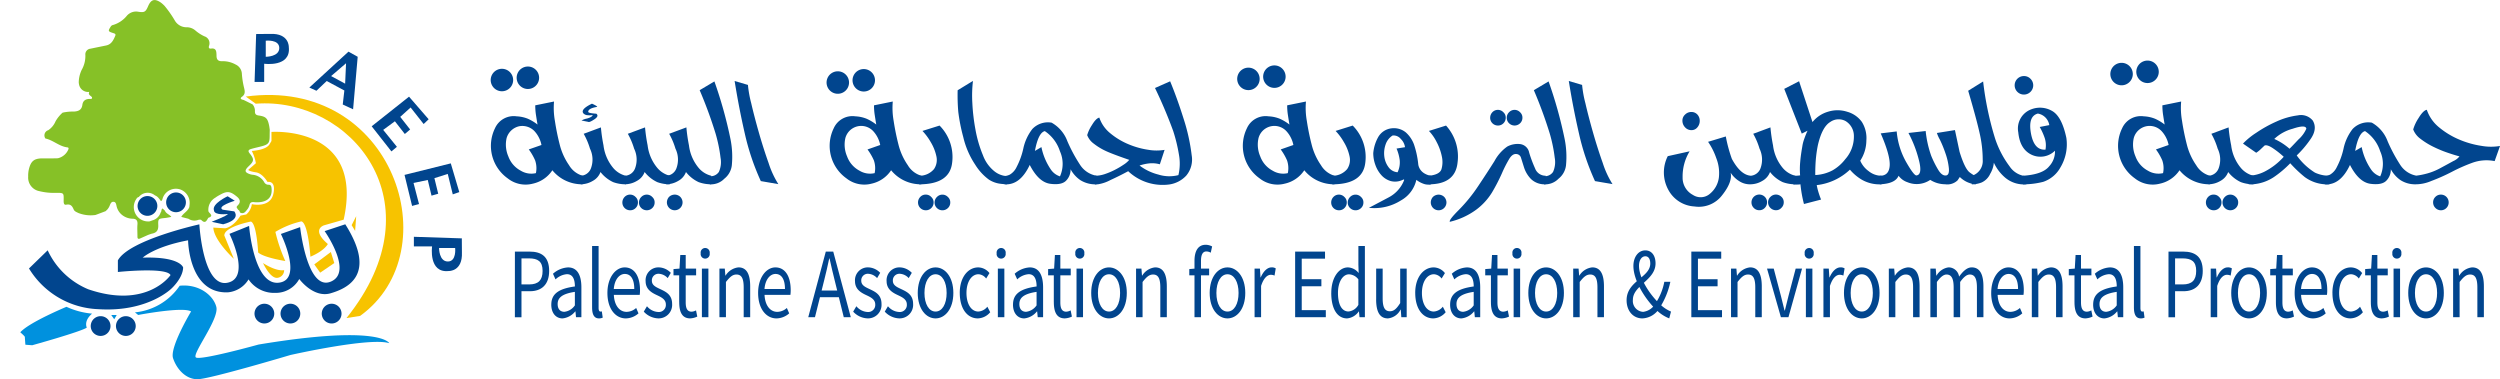 <svg xmlns="http://www.w3.org/2000/svg" xmlns:xlink="http://www.w3.org/1999/xlink" width="439.354" height="66.647" viewBox="0 0 439.354 66.647">
  <defs>
    <clipPath id="clip-path">
      <rect id="Rectangle_3336" data-name="Rectangle 3336" width="81.236" height="66.647" transform="translate(360)" fill="#37a274"/>
    </clipPath>
  </defs>
  <g id="Group_8561" data-name="Group 8561" transform="translate(-3407.205 448.646)">
    <g id="Group_8560" data-name="Group 8560" transform="translate(0 0.053)">
      <path id="Path_6618" data-name="Path 6618" d="M8.624,322.012q-.145-.869-.272-1.694a11.143,11.143,0,0,1-.127-1.694l3.3-.67a12.974,12.974,0,0,0,.154,3.406,41.625,41.625,0,0,0,.842,4.149,11,11,0,0,0,1.649,3.642A4.064,4.064,0,0,0,16.559,331v1.5a6.709,6.709,0,0,1-5.326-2.464,5.53,5.53,0,0,1-3.406,2.346,5.036,5.036,0,0,1-4.457-.933,7.013,7.013,0,0,1-2.219-8.8,3.594,3.594,0,0,1,3.8-2.092,6.019,6.019,0,0,1,1.957.417,8.116,8.116,0,0,1,1.721,1.033m.689,3.587a5.064,5.064,0,0,0-1.259-2.464,2.968,2.968,0,0,0-2.636-.833,2.972,2.972,0,0,0-2.229,2.074,5.191,5.191,0,0,0,.3,3.225,4.6,4.6,0,0,0,2.174,2.509,3.571,3.571,0,0,0,2.672.435,4.214,4.214,0,0,0-.136-2.238,9.941,9.941,0,0,0-1.114-1.929Z" transform="translate(3493.046 -748.812)" fill="#01458e"/>
      <path id="Path_6619" data-name="Path 6619" d="M217.6,335.845a1.99,1.99,0,0,0,1.757-1.241,4.4,4.4,0,0,0-.145-3.524,12.615,12.615,0,0,0-1.105-2.609l3.026-1.123a28.373,28.373,0,0,0,.453,3.152,7.592,7.592,0,0,0,1.63,3.877,4.185,4.185,0,0,0,2.283,1.467v1.5a6.228,6.228,0,0,1-2.219-.38,6.065,6.065,0,0,1-2.219-1.776,2.909,2.909,0,0,1-1.368,1.567,4.15,4.15,0,0,1-2.093.589Zm2.083-10.671a2.755,2.755,0,0,1-.815.036,1.159,1.159,0,0,1-.761-.272q-.706-.724,1.449-1.757a3.736,3.736,0,0,1,.48.227q.444.226.444.335-1.576.254-1.576.87,0,.236,1.413.326.543.417-.344,1t-1.069.435l-1.178-.236a2.938,2.938,0,0,1,.951-.344q.951-.272,1.005-.616" transform="translate(3291.677 -753.658)" fill="#01458e"/>
      <path id="Path_6620" data-name="Path 6620" d="M317.916,393.619a1.392,1.392,0,0,1,.38-.951,1.326,1.326,0,0,1,1.939-.009,1.246,1.246,0,0,1,.417.96,1.33,1.33,0,0,1-.4.978,1.309,1.309,0,0,1-.96.4,1.361,1.361,0,0,1-1.377-1.377m.453-4.692a1.99,1.99,0,0,0,1.757-1.241,4.4,4.4,0,0,0-.145-3.524,12.607,12.607,0,0,0-1.105-2.609l3.026-1.123a28.377,28.377,0,0,0,.453,3.152,7.593,7.593,0,0,0,1.63,3.877,4.187,4.187,0,0,0,2.283,1.467v1.5a6.226,6.226,0,0,1-2.219-.38,6.06,6.06,0,0,1-2.219-1.776,2.911,2.911,0,0,1-1.368,1.567,4.149,4.149,0,0,1-2.092.589Zm2.464,4.692a1.333,1.333,0,0,1,.408-.96,1.325,1.325,0,0,1,1.929,0,1.245,1.245,0,0,1,.417.96,1.315,1.315,0,0,1-.408.978,1.378,1.378,0,0,1-1.939,0,1.315,1.315,0,0,1-.408-.978" transform="translate(3198.665 -806.741)" fill="#01458e"/>
      <path id="Path_6621" data-name="Path 6621" d="M423.95,388.926a1.99,1.99,0,0,0,1.757-1.241,4.4,4.4,0,0,0-.145-3.524,12.619,12.619,0,0,0-1.105-2.609l3.026-1.123a28.342,28.342,0,0,0,.453,3.152,7.591,7.591,0,0,0,1.63,3.877,4.186,4.186,0,0,0,2.283,1.467v1.5a6.227,6.227,0,0,1-2.219-.38,6.059,6.059,0,0,1-2.219-1.775,2.911,2.911,0,0,1-1.368,1.567,4.151,4.151,0,0,1-2.092.589Zm1.486,3.315a1.419,1.419,0,0,1,.67.172,1.264,1.264,0,0,1,.516.507,1.393,1.393,0,0,1,.19.7,1.368,1.368,0,0,1-.181.67,1.369,1.369,0,0,1-2.392,0,1.364,1.364,0,0,1-.181-.67,1.447,1.447,0,0,1,.181-.7,1.2,1.2,0,0,1,.516-.507,1.472,1.472,0,0,1,.68-.172" transform="translate(3100.348 -806.74)" fill="#01458e"/>
      <path id="Path_6622" data-name="Path 6622" d="M506.372,287.5v-1.431a1.729,1.729,0,0,0,1.6-.752,4.189,4.189,0,0,0,.29-2.491,25.827,25.827,0,0,0-.879-4.267,76.417,76.417,0,0,0-2.79-7.6l2.591-1.54A75.674,75.674,0,0,1,510,279.509a15.765,15.765,0,0,1,.245,4.647,3.5,3.5,0,0,1-1.323,2.364,3.239,3.239,0,0,1-2.554.978" transform="translate(3025.572 -703.808)" fill="#01458e"/>
      <path id="Path_6623" data-name="Path 6623" d="M593.579,286.013a42.15,42.15,0,0,1-2.817-8.37q-1.042-4.547-1.784-9.221l2.337.688a19.964,19.964,0,0,0,.571,3.189q.553,2.391,1.35,5.182t1.712,5.362a16.1,16.1,0,0,0,1.712,3.7Z" transform="translate(2947.333 -702.885)" fill="#01458e"/>
      <path id="Path_6624" data-name="Path 6624" d="M826.54,322.012q-.145-.869-.272-1.694a11.13,11.13,0,0,1-.127-1.694l3.3-.67a12.975,12.975,0,0,0,.154,3.406,41.589,41.589,0,0,0,.842,4.149,11,11,0,0,0,1.649,3.642A4.065,4.065,0,0,0,834.475,331v1.5a6.709,6.709,0,0,1-5.326-2.464,5.53,5.53,0,0,1-3.406,2.346,5.036,5.036,0,0,1-4.457-.933,7.013,7.013,0,0,1-2.219-8.8,3.594,3.594,0,0,1,3.8-2.092,6.018,6.018,0,0,1,1.957.417,8.111,8.111,0,0,1,1.721,1.033m.689,3.587a5.065,5.065,0,0,0-1.259-2.464,2.884,2.884,0,0,0-4.865,1.241,5.19,5.19,0,0,0,.3,3.225,4.6,4.6,0,0,0,2.174,2.509,3.571,3.571,0,0,0,2.672.435,4.213,4.213,0,0,0-.136-2.238A9.94,9.94,0,0,0,825,326.379Z" transform="translate(2734.662 -748.812)" fill="#01458e"/>
      <path id="Path_6625" data-name="Path 6625" d="M1031.784,389.464a1.393,1.393,0,0,1,.38-.951,1.273,1.273,0,0,1,1-.426,1.26,1.26,0,0,1,.942.417,1.244,1.244,0,0,1,.417.96,1.332,1.332,0,0,1-.4.978,1.31,1.31,0,0,1-.96.4,1.362,1.362,0,0,1-1.377-1.377m.2-3.189v-1.5a3.336,3.336,0,0,0,2.609-1.177,2.856,2.856,0,0,0,.417-2.246,8.042,8.042,0,0,0-1-2.5,10.033,10.033,0,0,0-1.449-1.957l3.007-.942a7.842,7.842,0,0,1,2.21,6.54q-.435,3.787-5.8,3.786m2.717,3.189a1.334,1.334,0,0,1,.407-.96,1.326,1.326,0,0,1,1.93,0,1.245,1.245,0,0,1,.417.96,1.316,1.316,0,0,1-.408.978,1.378,1.378,0,0,1-1.939,0,1.315,1.315,0,0,1-.407-.978" transform="translate(2536.755 -802.586)" fill="#01458e"/>
      <path id="Path_6626" data-name="Path 6626" d="M1127.275,269.821l2.7-1.649a22.046,22.046,0,0,0-.109,3.913,34.7,34.7,0,0,0,.562,4.728,21.41,21.41,0,0,0,1.3,4.42,6.45,6.45,0,0,0,2.029,2.835,3.883,3.883,0,0,0,2.2.842v1.431a12.442,12.442,0,0,1-1.286-.109,4.785,4.785,0,0,1-1.9-.715,9.374,9.374,0,0,1-2.382-2.591,14.79,14.79,0,0,1-2.119-4.883,31.568,31.568,0,0,1-.879-4.457,35.164,35.164,0,0,1-.109-3.768" transform="translate(2448.221 -702.653)" fill="#01458e"/>
      <path id="Path_6627" data-name="Path 6627" d="M1257.03,379.578a4.921,4.921,0,0,1-2.881-.752,5.446,5.446,0,0,1-1.685-1.893,2.768,2.768,0,0,1-.761,1.975q-.779.852-2.817.58t-3.6-3.316q-1.7,3.606-4.421,3.406v-1.467h.163a2.648,2.648,0,0,0,.743-.227,3.045,3.045,0,0,0,1.214-1.359,12.98,12.98,0,0,0,1.177-3.261,8.428,8.428,0,0,1,1.585-3.406,3.776,3.776,0,0,1,3.379-1.114,6.193,6.193,0,0,1,2.772,3.261,27.275,27.275,0,0,0,2.2,4.1,4.3,4.3,0,0,0,2.926,1.965Zm-9.095-9.348q-1.142.272-1.739,3.479l1.141-.67a10.78,10.78,0,0,0,1.685,3.977,3.054,3.054,0,0,0,1.576,1.168,5.381,5.381,0,0,0-.009-4.42,6.732,6.732,0,0,0-2.654-3.533" transform="translate(2342.888 -795.888)" fill="#01458e"/>
      <path id="Path_6628" data-name="Path 6628" d="M1441.607,285.763a5.374,5.374,0,0,0,1.712-.281,12.878,12.878,0,0,0,1.694-.706,14.036,14.036,0,0,0,1.613-.942,4.369,4.369,0,0,0,1.014-.861q-3.189-1.1-4.284-1.639a10.684,10.684,0,0,1-1.966-1.223,3.3,3.3,0,0,1-1.141-1.486,6.473,6.473,0,0,1,.833-1.766q.725-1.2,1.3-1.313a6,6,0,0,0,1.947,2.772,12.436,12.436,0,0,0,3.152,1.9,14.3,14.3,0,0,0,3.469.979,8.619,8.619,0,0,0,2.9.018l-.833,2.536a5.076,5.076,0,0,0-1.83-.163,8.188,8.188,0,0,0-1.74.38,9.212,9.212,0,0,0,3.3,1.585,6.388,6.388,0,0,0,3.533.1,8.694,8.694,0,0,0,.091-3.605,28.067,28.067,0,0,0-1.006-4.14,81.5,81.5,0,0,0-3.2-7.564l2.663-1.177q1.25,3.026,2.364,6.576a33.754,33.754,0,0,1,1.422,6.431,4.394,4.394,0,0,1-.951,3.56,5.042,5.042,0,0,1-2.953,1.558,8.806,8.806,0,0,1-7.256-2.328q-1.5.815-3.125,1.558a6.867,6.867,0,0,1-2.183.743l-.543.018Z" transform="translate(2158.021 -703.577)" fill="#01458e"/>
      <path id="Path_6629" data-name="Path 6629" d="M1824.165,322.012q-.145-.869-.272-1.694a11.138,11.138,0,0,1-.127-1.694l3.3-.67a12.968,12.968,0,0,0,.154,3.406,41.641,41.641,0,0,0,.843,4.149,11.013,11.013,0,0,0,1.648,3.642A4.066,4.066,0,0,0,1832.1,331v1.5a6.71,6.71,0,0,1-5.326-2.464,5.53,5.53,0,0,1-3.406,2.346,5.036,5.036,0,0,1-4.457-.933,7.013,7.013,0,0,1-2.219-8.8,3.594,3.594,0,0,1,3.8-2.092,6.014,6.014,0,0,1,1.956.417,8.11,8.11,0,0,1,1.721,1.033m.688,3.587a5.063,5.063,0,0,0-1.259-2.464,2.884,2.884,0,0,0-4.865,1.241,5.193,5.193,0,0,0,.3,3.225,4.6,4.6,0,0,0,2.174,2.509,3.57,3.57,0,0,0,2.672.435,4.213,4.213,0,0,0-.136-2.238,9.951,9.951,0,0,0-1.114-1.929Z" transform="translate(1809.649 -748.812)" fill="#01458e"/>
      <path id="Path_6630" data-name="Path 6630" d="M2029.414,389.464a1.392,1.392,0,0,1,.381-.951,1.326,1.326,0,0,1,1.939-.009,1.246,1.246,0,0,1,.417.96,1.332,1.332,0,0,1-.4.978,1.31,1.31,0,0,1-.96.4,1.361,1.361,0,0,1-1.377-1.377m.2-3.189v-1.5a3.335,3.335,0,0,0,2.608-1.177,2.854,2.854,0,0,0,.417-2.246,8.047,8.047,0,0,0-1-2.5,10.053,10.053,0,0,0-1.45-1.957l3.007-.942a7.841,7.841,0,0,1,2.21,6.54q-.435,3.787-5.8,3.786m2.717,3.189a1.334,1.334,0,0,1,.407-.96,1.326,1.326,0,0,1,1.93,0,1.245,1.245,0,0,1,.416.96,1.315,1.315,0,0,1-.407.978,1.378,1.378,0,0,1-1.939,0,1.316,1.316,0,0,1-.407-.978" transform="translate(1611.737 -802.586)" fill="#01458e"/>
      <path id="Path_6631" data-name="Path 6631" d="M2131.438,392.349a2.322,2.322,0,0,1-1.278-.073,4.59,4.59,0,0,1-1.313-.707,5.5,5.5,0,0,1-2.708,3.614,8.741,8.741,0,0,1-5.625,1.3q1.793-.942,3.551-1.875a5.8,5.8,0,0,0,2.627-2.962V391.5a.091.091,0,0,0-.117.018.206.206,0,0,1-.136.054,3.042,3.042,0,0,1-2.093.208,3.528,3.528,0,0,1-1.631-1.024,5.312,5.312,0,0,1-1.059-1.784,6.061,6.061,0,0,1-.381-2.092,7.015,7.015,0,0,1,.843-2.781,3.094,3.094,0,0,1,2.364-1.585,3.3,3.3,0,0,1,2.527.725,5.293,5.293,0,0,1,1.413,2.074,15.917,15.917,0,0,1,.77,3.6,2.235,2.235,0,0,0,1.059,1.513,3.128,3.128,0,0,0,1.187.426Zm-4.584-6.522a2.443,2.443,0,0,0-.734-1.44,1.6,1.6,0,0,0-1.458-.607,3,3,0,0,0-1.232,1.621,4.652,4.652,0,0,0-.209,2.083,3.9,3.9,0,0,0,.735,1.848,2.143,2.143,0,0,0,1.594.9,4,4,0,0,0,.371-2.165,7.671,7.671,0,0,0-.553-2Z" transform="translate(1527.268 -808.659)" fill="#01458e"/>
      <path id="Path_6632" data-name="Path 6632" d="M2264.883,386.276v-1.5q1.938-.181,2.247-1.177a4.52,4.52,0,0,0,.054-2.246,9.47,9.47,0,0,0-.906-2.5,7.982,7.982,0,0,0-1.359-1.957l3.008-.942a8.1,8.1,0,0,1,2.02,6.549q-.426,3.777-5.063,3.777m1.739,1.812a1.42,1.42,0,0,1,.67.172,1.262,1.262,0,0,1,.516.507,1.4,1.4,0,0,1,.191.7,1.367,1.367,0,0,1-.181.67,1.369,1.369,0,0,1-2.391,0,1.365,1.365,0,0,1-.181-.67,1.447,1.447,0,0,1,.181-.7,1.191,1.191,0,0,1,.517-.507,1.467,1.467,0,0,1,.679-.172" transform="translate(1393.407 -802.586)" fill="#01458e"/>
      <path id="Path_6633" data-name="Path 6633" d="M2325.709,344.556a3.865,3.865,0,0,1,2.2-.435,1.861,1.861,0,0,1,1.648,1.531,22.605,22.605,0,0,0,1.025,2.736,1.956,1.956,0,0,0,1.875,1.3v1.5a3.393,3.393,0,0,1-2.591-.924,5.221,5.221,0,0,1-1.214-2.02q-.344-1.1-.534-1.7a.9.9,0,0,0-.843-.67q-.651-.063-1.213.833a21.791,21.791,0,0,0-1.314,2.582,32.819,32.819,0,0,1-1.721,3.325,10.9,10.9,0,0,1-2.772,3.034,12.807,12.807,0,0,1-4.646,2.138q-.217-.29,1.576-2.083a27.71,27.71,0,0,0,3.4-4.185q1.6-2.392,2.872-4.411a7.339,7.339,0,0,1,2.255-2.554m-3.016-5.064a1.393,1.393,0,0,1,.38-.951,1.325,1.325,0,0,1,1.938-.009,1.244,1.244,0,0,1,.416.96,1.328,1.328,0,0,1-.4.978,1.308,1.308,0,0,1-.96.4,1.361,1.361,0,0,1-1.377-1.377m2.917,0a1.333,1.333,0,0,1,.408-.96,1.325,1.325,0,0,1,1.929,0,1.245,1.245,0,0,1,.417.96,1.314,1.314,0,0,1-.408.978,1.377,1.377,0,0,1-1.938,0,1.314,1.314,0,0,1-.408-.978" transform="translate(1346.394 -767.505)" fill="#01458e"/>
      <path id="Path_6634" data-name="Path 6634" d="M2520.546,287.5v-1.431a1.73,1.73,0,0,0,1.6-.752,4.2,4.2,0,0,0,.29-2.491,25.828,25.828,0,0,0-.879-4.267,76.488,76.488,0,0,0-2.79-7.6l2.591-1.54a75.708,75.708,0,0,1,2.817,10.091,15.761,15.761,0,0,1,.245,4.647,3.506,3.506,0,0,1-1.323,2.364,3.238,3.238,0,0,1-2.554.978" transform="translate(1157.998 -703.808)" fill="#01458e"/>
      <path id="Path_6635" data-name="Path 6635" d="M2607.751,286.013a42.193,42.193,0,0,1-2.817-8.37q-1.042-4.547-1.785-9.221l2.338.688a19.924,19.924,0,0,0,.57,3.189q.553,2.391,1.35,5.182t1.712,5.362a16.1,16.1,0,0,0,1.712,3.7Z" transform="translate(1079.76 -702.885)" fill="#01458e"/>
      <path id="Path_6636" data-name="Path 6636" d="M2844.512,354.012q.344,1.613-1.485,3.931a5.131,5.131,0,0,1-4.874,1.993,5.541,5.541,0,0,1-4.575-2.89,6.35,6.35,0,0,1-.118-5.951l3.841-.851a8.483,8.483,0,0,0-1.232,4.547,3.4,3.4,0,0,0,1.811,3.116,2.477,2.477,0,0,0,3.026-.236,4.4,4.4,0,0,0,1.531-2.772,7.1,7.1,0,0,0-.462-3.479,11.64,11.64,0,0,0-1.431-2.844l3.116-.942a24.851,24.851,0,0,0,1.069,3.949q1.54,2.845,3.352,2.953a2.007,2.007,0,0,0,1.649-1.232,4.422,4.422,0,0,0-.145-3.533,12.584,12.584,0,0,0-1.106-2.609l3.026-1.123a28.451,28.451,0,0,0,.452,3.152,7.6,7.6,0,0,0,1.63,3.877,4.188,4.188,0,0,0,2.284,1.467v1.5a6.231,6.231,0,0,1-2.22-.38,6.063,6.063,0,0,1-2.219-1.776,2.938,2.938,0,0,1-1.377,1.576,4.087,4.087,0,0,1-1.9.58,3.439,3.439,0,0,1-2.183-.58,4.835,4.835,0,0,1-1.459-1.449m-5.435-9.113a1.7,1.7,0,0,1-.417,1.141,1.3,1.3,0,0,1-1.032.489,1.484,1.484,0,0,1-1.133-.5,1.686,1.686,0,0,1-.462-1.187,1.414,1.414,0,0,1,.472-1.051,1.52,1.52,0,0,1,1.086-.453,2.237,2.237,0,0,1,.272.018,1.418,1.418,0,0,1,.888.534,1.608,1.608,0,0,1,.326,1.006m9.095,14.33a1.371,1.371,0,0,1,2.328-.988,1.308,1.308,0,0,1,.408.988,1.365,1.365,0,0,1-.39.96,1.273,1.273,0,0,1-.969.417,1.313,1.313,0,0,1-.978-.408,1.338,1.338,0,0,1-.4-.969m2.917,0a1.284,1.284,0,0,1,.426-.978,1.356,1.356,0,0,1,.951-.4,1.393,1.393,0,0,1,.951.38,1.273,1.273,0,0,1,.426,1,1.32,1.32,0,0,1-.417.96,1.245,1.245,0,0,1-.96.417,1.392,1.392,0,0,1-1.377-1.377" transform="translate(866.841 -772.351)" fill="#01458e"/>
      <path id="Path_6637" data-name="Path 6637" d="M3136.723,282.886a4.414,4.414,0,0,0,1.495,1.848,3.587,3.587,0,0,0,2.255.8v1.5a6.238,6.238,0,0,1-3.487-.815,8.3,8.3,0,0,1-2.075-1.757,10.154,10.154,0,0,1-5.833,2.717,10.541,10.541,0,0,0,.29,1.2q.2.67.471,1.34l-3.007.779a22.617,22.617,0,0,1-.616-3.46,4.576,4.576,0,0,1-1.286,0v-1.5h.126a7.609,7.609,0,0,0,1.1-.072,13.768,13.768,0,0,1,.01-2.292q.1-1.223.37-2.745a6.6,6.6,0,0,1,.326-1.314q.253-.734.6-1.495l-1.015.507-3.08-7.863,2.609-1.341,2.356,7.174a5.479,5.479,0,0,1,2.744-1.821,5.565,5.565,0,0,1,3.379.018,4.73,4.73,0,0,1,2.545,1.766,5.329,5.329,0,0,1,.8,3.279,6.575,6.575,0,0,1-1.078,3.551m-7.446-2.718a22.327,22.327,0,0,0-.38,2.772q-.091,1.3-.073,2.464a7.218,7.218,0,0,0,3.017-.815,7.578,7.578,0,0,0,2.256-1.975,5.982,5.982,0,0,0,1.512-4.122,3.052,3.052,0,0,0-1.458-2.573,2.556,2.556,0,0,0-2.7.163q-1.432.861-2.175,4.085" transform="translate(597.403 -703.345)" fill="#01458e"/>
      <path id="Path_6638" data-name="Path 6638" d="M3370.762,396.432a4.437,4.437,0,0,1-2.827-1.286l-.4.6a2.611,2.611,0,0,1-2.192.679,4.939,4.939,0,0,1-2.608-.77,4.221,4.221,0,0,1-3.987.417,3.2,3.2,0,0,1-1.575-1.142q-.581,1.4-3.316,1.5v-1.5h.054q1.576,0,1.7-1.766t-1.576-5.68l2.808-.344a13.277,13.277,0,0,0,1.648,5.354q1.359,2.383,1.812,2.382,1.123-.126.417-2.79a20.718,20.718,0,0,0-1.812-4.674l3.026-.344a18.731,18.731,0,0,0,.978,4.366,17.823,17.823,0,0,0,1.241,2.473q.661,1.078,1.386.969.58-.108.471-1.277a11.248,11.248,0,0,0-.571-2.536,20.653,20.653,0,0,0-1.024-2.509,5.819,5.819,0,0,1-.507-1.142l3.171-.507.815,3.823q.924,2.989,1.784,3.623t1.078.58Z" transform="translate(383.691 -812.742)" fill="#01458e"/>
      <path id="Path_6639" data-name="Path 6639" d="M3577.645,287.5a5.093,5.093,0,0,1-3.75-1.2,7.669,7.669,0,0,1-1.957-2.6,4.651,4.651,0,0,1-.643,1.957,3.029,3.029,0,0,1-1.485,1.513,4.786,4.786,0,0,1-1.749.335v-1.5a2.7,2.7,0,0,0,1.921-2.8,20.937,20.937,0,0,0-.535-4.656q-.553-2.509-2.02-7.491l2.628-1.63a54.881,54.881,0,0,0,2.092,9.991,16.916,16.916,0,0,0,2.554,4.919,3.872,3.872,0,0,0,2.98,1.739Z" transform="translate(185.669 -703.808)" fill="#01458e"/>
      <path id="Path_6640" data-name="Path 6640" d="M3681.314,256.475a1.569,1.569,0,0,1,1.15.48,1.606,1.606,0,0,1,0,2.292,1.626,1.626,0,0,1-2.781-1.16,1.624,1.624,0,0,1,1.63-1.612m-.181,17.519q3.479-.217,4.629-1.676a3.777,3.777,0,0,0,1.006-2.726,3.635,3.635,0,0,1-4.1.715q-2.057-.969-2.347-3.931a3.591,3.591,0,0,1,2.265-4.049,4.227,4.227,0,0,1,3.6.236q1.768.924,2.582,4.765a7.89,7.89,0,0,1-1.051,5.218,5.423,5.423,0,0,1-3.016,2.518,13.989,13.989,0,0,1-3.56.435Zm4.637-8.9a2.455,2.455,0,0,0-2.011-2.029q-1.757.471-1.213,3.478t2.555,2.863a4.211,4.211,0,0,0-.136-2.047,11.283,11.283,0,0,0-.879-1.938Z" transform="translate(81.582 -691.807)" fill="#01458e"/>
      <path id="Path_6641" data-name="Path 6641" d="M3937.406,322.012q-.145-.869-.272-1.694a11.2,11.2,0,0,1-.126-1.694l3.3-.67a12.992,12.992,0,0,0,.154,3.406,41.745,41.745,0,0,0,.843,4.149,11,11,0,0,0,1.649,3.642,4.063,4.063,0,0,0,2.391,1.848v1.5a6.71,6.71,0,0,1-5.326-2.464,5.53,5.53,0,0,1-3.406,2.346,5.035,5.035,0,0,1-4.456-.933,7.013,7.013,0,0,1-2.22-8.8,3.594,3.594,0,0,1,3.8-2.092,6.024,6.024,0,0,1,1.958.417,8.124,8.124,0,0,1,1.72,1.033m.689,3.587a5.067,5.067,0,0,0-1.26-2.464,2.884,2.884,0,0,0-4.864,1.241,5.194,5.194,0,0,0,.3,3.225,4.6,4.6,0,0,0,2.174,2.509,3.571,3.571,0,0,0,2.672.435,4.213,4.213,0,0,0-.136-2.238,9.977,9.977,0,0,0-1.114-1.929Z" transform="translate(-149.782 -748.812)" fill="#01458e"/>
      <path id="Path_6642" data-name="Path 6642" d="M4141.412,393.619a1.4,1.4,0,0,1,.38-.951,1.275,1.275,0,0,1,1-.426,1.261,1.261,0,0,1,.942.417,1.245,1.245,0,0,1,.417.96,1.327,1.327,0,0,1-.4.978,1.306,1.306,0,0,1-.959.4,1.362,1.362,0,0,1-1.377-1.377m.454-4.692a1.991,1.991,0,0,0,1.757-1.241,4.407,4.407,0,0,0-.146-3.524,12.518,12.518,0,0,0-1.106-2.609l3.026-1.123a28.147,28.147,0,0,0,.454,3.152,7.6,7.6,0,0,0,1.629,3.877,4.191,4.191,0,0,0,2.283,1.467v1.5a6.228,6.228,0,0,1-2.219-.38,6.05,6.05,0,0,1-2.219-1.776,2.912,2.912,0,0,1-1.368,1.567,4.151,4.151,0,0,1-2.092.589Zm2.463,4.692a1.332,1.332,0,0,1,.407-.96,1.326,1.326,0,0,1,1.93,0,1.245,1.245,0,0,1,.417.96,1.316,1.316,0,0,1-.408.978,1.378,1.378,0,0,1-1.938,0,1.314,1.314,0,0,1-.407-.978" transform="translate(-346.539 -806.741)" fill="#01458e"/>
      <path id="Path_6643" data-name="Path 6643" d="M4231.015,355.972a12.492,12.492,0,0,1,2.292-1.875,22.51,22.51,0,0,1,3.614-2.011,12.911,12.911,0,0,1,3.723-1.069,2.67,2.67,0,0,1,2.635.915q.889,1.5-.479,3.379a17.881,17.881,0,0,1-2.346,2.745,11.288,11.288,0,0,0,3.2,3.017,5.951,5.951,0,0,0,2.546.552v1.5a6.629,6.629,0,0,1-4.33-1.268,21.849,21.849,0,0,1-2.555-2.428,18.046,18.046,0,0,1-2.9,2.446,7.641,7.641,0,0,1-3.714,1.25h-.688v-1.5a6.818,6.818,0,0,0,2.789-.724,11.54,11.54,0,0,0,3.37-2.609,15.28,15.28,0,0,0-2.028-1.585q-.907-.571-1.342-.39l-.715.679a4.885,4.885,0,0,1-.752.589Zm5.489-.815a10.345,10.345,0,0,1,2.682,1.721q.235-.2,1.558-1.613a5.522,5.522,0,0,0,1.4-1.9q-.073-.779-2.4,0a7.572,7.572,0,0,0-3.234,1.793" transform="translate(-429.621 -779.438)" fill="#01458e"/>
      <path id="Path_6644" data-name="Path 6644" d="M4458.491,346.89a7.279,7.279,0,0,0-3.859.272,29.54,29.54,0,0,0-3.623,1.594,32.735,32.735,0,0,1-3.66,1.631,7.061,7.061,0,0,1-2.972.58,4.726,4.726,0,0,1-2.446-.743,5.522,5.522,0,0,1-1.685-1.9,2.764,2.764,0,0,1-.761,1.975q-.78.852-2.818.58t-3.6-3.316q-1.7,3.606-4.42,3.406V349.5h.182a2.71,2.71,0,0,0,.724-.227,3.034,3.034,0,0,0,1.214-1.359,12.93,12.93,0,0,0,1.178-3.261,8.41,8.41,0,0,1,1.586-3.406,3.774,3.774,0,0,1,3.378-1.114,6.2,6.2,0,0,1,2.772,3.261,28.272,28.272,0,0,0,2.192,4.113,4.288,4.288,0,0,0,2.845,1.939,12.617,12.617,0,0,0,1.558-.29,10.744,10.744,0,0,0,2.653-1.024q1.333-.716,2.283-1.241a2.811,2.811,0,0,0,1.1-.833q-.906-.235-2.165-.67a20.961,20.961,0,0,1-2.482-1.042,12.925,12.925,0,0,1-2.2-1.368,3.665,3.665,0,0,1-1.287-1.649,7.264,7.264,0,0,1,.941-2q.819-1.349,1.45-1.458a6.788,6.788,0,0,0,2.183,3.107,14.01,14.01,0,0,0,3.523,2.129,16.13,16.13,0,0,0,3.9,1.105,9.5,9.5,0,0,0,3.261.018Zm-22.774-5.272q-1.141.272-1.738,3.479l1.142-.67a10.758,10.758,0,0,0,1.684,3.977,3.053,3.053,0,0,0,1.576,1.169,5.381,5.381,0,0,0-.009-4.42,6.724,6.724,0,0,0-2.655-3.533m11.959,12.537a1.328,1.328,0,0,1,.4-.978,1.309,1.309,0,0,1,.961-.4,1.36,1.36,0,0,1,1.376,1.377,1.361,1.361,0,0,1-.389.96,1.345,1.345,0,0,1-1.938.009,1.326,1.326,0,0,1-.407-.969" transform="translate(-612.873 -767.276)" fill="#01458e"/>
      <path id="Path_6645" data-name="Path 6645" d="M58.445,680.3h2.6c2.042,0,3.42.869,3.42,3.4,0,2.427-1.371,3.562-3.364,3.562H59.6v4.575h-1.16Zm2.512,5.767c1.593,0,2.354-.731,2.354-2.372,0-1.663-.809-2.205-2.409-2.205H59.6v4.577Z" transform="translate(3439.25 -1084.782)" fill="#01458e"/>
      <path id="Path_6646" data-name="Path 6646" d="M146.4,725.028c0-1.861,1.269-2.791,4.145-3.187,0-1.1-.291-2.157-1.393-2.157a3.28,3.28,0,0,0-2.013.916l-.447-.991a4.32,4.32,0,0,1,2.651-1.115c1.647,0,2.344,1.386,2.344,3.512v5.24h-.944l-.1-1.021h-.038a3.278,3.278,0,0,1-2.232,1.232c-1.129,0-1.977-.888-1.977-2.428m4.145.134v-2.372c-2.262.344-3.026,1.045-3.026,2.137,0,.971.521,1.366,1.183,1.366a2.587,2.587,0,0,0,1.844-1.13" transform="translate(3357.693 -1120.198)" fill="#01458e"/>
      <path id="Path_6647" data-name="Path 6647" d="M244.836,677.552v-10.8h1.142v10.908c0,.442.152.617.319.617a.792.792,0,0,0,.25-.035l.155,1.1a1.5,1.5,0,0,1-.657.135c-.856,0-1.208-.691-1.208-1.926" transform="translate(3266.425 -1072.22)" fill="#01458e"/>
      <path id="Path_6648" data-name="Path 6648" d="M281.813,722.987c0-2.78,1.48-4.493,3.034-4.493,1.721,0,2.694,1.565,2.694,4.008a5.755,5.755,0,0,1-.053.821h-4.545c.082,1.809.956,2.982,2.243,2.982a2.556,2.556,0,0,0,1.679-.682l.409.948a3.433,3.433,0,0,1-2.229.886c-1.8,0-3.231-1.665-3.231-4.47m4.718-.7c0-1.712-.608-2.642-1.664-2.642-.949,0-1.8.964-1.936,2.642Z" transform="translate(3232.14 -1120.199)" fill="#01458e"/>
      <path id="Path_6649" data-name="Path 6649" d="M369.581,726.271l.564-.952a2.74,2.74,0,0,0,1.992,1.012A1.24,1.24,0,0,0,373.464,725c0-.879-.8-1.267-1.544-1.619-.946-.438-2.013-1.026-2.013-2.467a2.257,2.257,0,0,1,2.328-2.425,3.028,3.028,0,0,1,2.1.96l-.546.926a2.272,2.272,0,0,0-1.539-.76,1.153,1.153,0,0,0-1.243,1.225c0,.812.734,1.121,1.5,1.482.973.464,2.058.966,2.058,2.591a2.373,2.373,0,0,1-2.462,2.539,3.6,3.6,0,0,1-2.518-1.186" transform="translate(3150.76 -1120.199)" fill="#01458e"/>
      <path id="Path_6650" data-name="Path 6650" d="M442.3,696.778v-4.723h-1V690.96l1.055-.083.137-2.395h.954v2.395h1.829v1.177h-1.829V696.8c0,1.044.266,1.649,1.044,1.649a1.876,1.876,0,0,0,.769-.229l.221,1.09a3.337,3.337,0,0,1-1.252.316c-1.436,0-1.923-1.152-1.923-2.851" transform="translate(3084.266 -1092.371)" fill="#01458e"/>
      <path id="Path_6651" data-name="Path 6651" d="M507.063,672.549a.8.8,0,1,1,1.578,0,.8.8,0,1,1-1.578,0m.209,2.689h1.142v8.541h-1.142Z" transform="translate(3023.285 -1076.732)" fill="#01458e"/>
      <path id="Path_6652" data-name="Path 6652" d="M552.27,718.7h.943l.1,1.232h.038a3.05,3.05,0,0,1,2.264-1.443c1.422,0,2.061,1.162,2.061,3.34v5.412h-1.142v-5.225c0-1.591-.38-2.272-1.274-2.272-.69,0-1.168.446-1.845,1.312v6.185H552.27Z" transform="translate(2981.368 -1120.199)" fill="#01458e"/>
      <path id="Path_6653" data-name="Path 6653" d="M645.7,722.987c0-2.78,1.48-4.493,3.034-4.493,1.721,0,2.694,1.565,2.694,4.008a5.774,5.774,0,0,1-.053.821H646.83c.082,1.809.956,2.982,2.243,2.982a2.556,2.556,0,0,0,1.679-.682l.409.948a3.433,3.433,0,0,1-2.228.886c-1.8,0-3.231-1.665-3.231-4.47m4.718-.7c0-1.712-.608-2.642-1.664-2.642-.949,0-1.8.964-1.936,2.642Z" transform="translate(2894.737 -1120.199)" fill="#01458e"/>
      <path id="Path_6654" data-name="Path 6654" d="M769.84,680.3h1.309l3.083,11.532H773l-1.589-6.441c-.328-1.289-.62-2.555-.912-3.886h-.056c-.282,1.338-.574,2.6-.9,3.886l-1.607,6.441h-1.18Zm-1.462,6.848h4.2v1.171h-4.2Z" transform="translate(2782.492 -1084.782)" fill="#01458e"/>
      <path id="Path_6655" data-name="Path 6655" d="M875.17,726.271l.564-.952a2.74,2.74,0,0,0,1.992,1.012A1.24,1.24,0,0,0,879.052,725c0-.879-.8-1.267-1.544-1.619-.946-.438-2.013-1.026-2.013-2.467a2.257,2.257,0,0,1,2.328-2.425,3.028,3.028,0,0,1,2.1.96l-.546.926a2.271,2.271,0,0,0-1.539-.76,1.153,1.153,0,0,0-1.243,1.225c0,.812.734,1.121,1.5,1.482.973.464,2.058.966,2.058,2.591a2.373,2.373,0,0,1-2.462,2.539,3.6,3.6,0,0,1-2.518-1.186" transform="translate(2681.97 -1120.199)" fill="#01458e"/>
      <path id="Path_6656" data-name="Path 6656" d="M951.459,726.271l.564-.952a2.741,2.741,0,0,0,1.992,1.012A1.24,1.24,0,0,0,955.342,725c0-.879-.8-1.267-1.544-1.619-.946-.438-2.013-1.026-2.013-2.467a2.257,2.257,0,0,1,2.328-2.425,3.028,3.028,0,0,1,2.1.96l-.546.926a2.271,2.271,0,0,0-1.539-.76,1.153,1.153,0,0,0-1.243,1.225c0,.812.734,1.121,1.5,1.482.973.464,2.058.966,2.058,2.591a2.373,2.373,0,0,1-2.462,2.539,3.6,3.6,0,0,1-2.518-1.186" transform="translate(2611.233 -1120.199)" fill="#01458e"/>
      <path id="Path_6657" data-name="Path 6657" d="M1031.141,722.987c0-2.85,1.473-4.493,3.128-4.493s3.128,1.642,3.128,4.493c0,2.828-1.473,4.47-3.128,4.47s-3.128-1.642-3.128-4.47m5.075,0c0-1.957-.786-3.289-1.947-3.289s-1.948,1.332-1.948,3.289.787,3.267,1.948,3.267,1.947-1.31,1.947-3.267" transform="translate(2537.351 -1120.199)" fill="#01458e"/>
      <path id="Path_6658" data-name="Path 6658" d="M1132.6,722.987c0-2.85,1.522-4.493,3.247-4.493a2.57,2.57,0,0,1,1.974,1l-.584.956a1.8,1.8,0,0,0-1.339-.755c-1.222,0-2.118,1.332-2.118,3.289s.846,3.267,2.088,3.267a2.215,2.215,0,0,0,1.584-.851l.5.969a2.944,2.944,0,0,1-2.182,1.086c-1.8,0-3.166-1.642-3.166-4.47" transform="translate(2443.274 -1120.199)" fill="#01458e"/>
      <path id="Path_6659" data-name="Path 6659" d="M1221.682,672.549a.8.8,0,1,1,1.578,0,.8.8,0,1,1-1.578,0m.209,2.689h1.142v8.541h-1.142Z" transform="translate(2360.678 -1076.732)" fill="#01458e"/>
      <path id="Path_6660" data-name="Path 6660" d="M1261.145,725.028c0-1.861,1.269-2.791,4.145-3.187,0-1.1-.291-2.157-1.393-2.157a3.28,3.28,0,0,0-2.013.916l-.447-.991a4.32,4.32,0,0,1,2.651-1.115c1.647,0,2.344,1.386,2.344,3.512v5.24h-.943l-.1-1.021h-.038a3.278,3.278,0,0,1-2.232,1.232c-1.13,0-1.978-.888-1.978-2.428m4.145.134v-2.372c-2.262.344-3.026,1.045-3.026,2.137,0,.971.52,1.366,1.183,1.366a2.587,2.587,0,0,0,1.844-1.13" transform="translate(2324.088 -1120.198)" fill="#01458e"/>
      <path id="Path_6661" data-name="Path 6661" d="M1346.866,696.778v-4.723h-1V690.96l1.056-.083.137-2.395h.954v2.395h1.828v1.177h-1.828V696.8c0,1.044.266,1.649,1.044,1.649a1.878,1.878,0,0,0,.769-.229l.22,1.09a3.337,3.337,0,0,1-1.252.316c-1.436,0-1.923-1.152-1.923-2.851" transform="translate(2245.537 -1092.371)" fill="#01458e"/>
      <path id="Path_6662" data-name="Path 6662" d="M1411.631,672.549a.8.8,0,1,1,1.578,0,.8.8,0,1,1-1.578,0m.209,2.689h1.142v8.541h-1.142Z" transform="translate(2184.555 -1076.732)" fill="#01458e"/>
      <path id="Path_6663" data-name="Path 6663" d="M1449.955,722.987c0-2.85,1.473-4.493,3.127-4.493s3.128,1.642,3.128,4.493c0,2.828-1.473,4.47-3.128,4.47s-3.127-1.642-3.127-4.47m5.075,0c0-1.957-.786-3.289-1.947-3.289s-1.948,1.332-1.948,3.289.787,3.267,1.948,3.267,1.947-1.31,1.947-3.267" transform="translate(2149.021 -1120.199)" fill="#01458e"/>
      <path id="Path_6664" data-name="Path 6664" d="M1558.3,718.7h.943l.1,1.232h.038a3.049,3.049,0,0,1,2.264-1.443c1.422,0,2.061,1.162,2.061,3.34v5.412h-1.142v-5.225c0-1.591-.38-2.272-1.274-2.272-.69,0-1.168.446-1.845,1.312v6.185H1558.3Z" transform="translate(2048.558 -1120.199)" fill="#01458e"/>
      <path id="Path_6665" data-name="Path 6665" d="M1686.763,668.125l.967-.083h2.521v1.178h-3.488Zm.916-1.432c0-1.736.624-2.839,1.977-2.839a2.463,2.463,0,0,1,1.121.294l-.241,1.1a1.538,1.538,0,0,0-.765-.22c-.638,0-.95.563-.95,1.667v9.885h-1.142Z" transform="translate(1929.448 -1069.536)" fill="#01458e"/>
      <path id="Path_6666" data-name="Path 6666" d="M1736.032,722.987c0-2.85,1.473-4.493,3.127-4.493s3.128,1.642,3.128,4.493c0,2.828-1.473,4.47-3.128,4.47s-3.127-1.642-3.127-4.47m5.075,0c0-1.957-.787-3.289-1.947-3.289s-1.948,1.332-1.948,3.289.787,3.267,1.948,3.267,1.947-1.31,1.947-3.267" transform="translate(1883.765 -1120.199)" fill="#01458e"/>
      <path id="Path_6667" data-name="Path 6667" d="M1844.382,718.7h.944l.1,1.555h.038c.47-1.084,1.16-1.766,1.919-1.766a1.291,1.291,0,0,1,.721.176l-.213,1.268a1.538,1.538,0,0,0-.655-.141c-.57,0-1.251.52-1.708,1.964v5.484h-1.142Z" transform="translate(1783.302 -1120.199)" fill="#01458e"/>
      <path id="Path_6668" data-name="Path 6668" d="M1942.353,680.3h5.253v1.242h-4.093v3.613h3.453v1.242h-3.453v4.193h4.232v1.242h-5.391Z" transform="translate(1692.461 -1084.782)" fill="#01458e"/>
      <path id="Path_6669" data-name="Path 6669" d="M2029.64,675.009c0-2.77,1.381-4.493,2.92-4.493a2.506,2.506,0,0,1,1.891.99l-.048-1.465V666.75h1.142v12.518h-.943l-.1-1.008h-.038a2.785,2.785,0,0,1-2.048,1.219c-1.687,0-2.78-1.624-2.78-4.47m4.763,2.088V672.62a2.155,2.155,0,0,0-1.646-.888c-1.079,0-1.937,1.317-1.937,3.264,0,2.048.669,3.267,1.853,3.267a2.224,2.224,0,0,0,1.73-1.166" transform="translate(1611.527 -1072.221)" fill="#01458e"/>
      <path id="Path_6670" data-name="Path 6670" d="M2137.99,726.8v-5.412h1.143v5.225c0,1.591.38,2.272,1.273,2.272.689,0,1.168-.433,1.807-1.439v-6.058h1.142v8.541h-.943l-.1-1.337h-.038a2.776,2.776,0,0,1-2.227,1.548c-1.422,0-2.061-1.161-2.061-3.34" transform="translate(1511.064 -1122.883)" fill="#01458e"/>
      <path id="Path_6671" data-name="Path 6671" d="M2232.283,722.987c0-2.85,1.521-4.493,3.247-4.493a2.57,2.57,0,0,1,1.974,1l-.584.956a1.8,1.8,0,0,0-1.339-.755c-1.222,0-2.118,1.332-2.118,3.289s.846,3.267,2.087,3.267a2.216,2.216,0,0,0,1.585-.851l.5.969a2.944,2.944,0,0,1-2.182,1.086c-1.8,0-3.166-1.642-3.166-4.47" transform="translate(1423.634 -1120.199)" fill="#01458e"/>
      <path id="Path_6672" data-name="Path 6672" d="M2316.581,725.028c0-1.861,1.269-2.791,4.145-3.187,0-1.1-.291-2.157-1.393-2.157a3.278,3.278,0,0,0-2.012.916l-.448-.991a4.319,4.319,0,0,1,2.651-1.115c1.647,0,2.344,1.386,2.344,3.512v5.24h-.943l-.1-1.021h-.038a3.278,3.278,0,0,1-2.232,1.232c-1.13,0-1.977-.888-1.977-2.428m4.145.134v-2.372c-2.262.344-3.027,1.045-3.027,2.137,0,.971.521,1.366,1.183,1.366a2.587,2.587,0,0,0,1.844-1.13" transform="translate(1345.472 -1120.198)" fill="#01458e"/>
      <path id="Path_6673" data-name="Path 6673" d="M2402.3,696.778v-4.723h-1V690.96l1.055-.083.137-2.395h.954v2.395h1.828v1.177h-1.828V696.8c0,1.044.265,1.649,1.043,1.649a1.878,1.878,0,0,0,.769-.229l.22,1.09a3.338,3.338,0,0,1-1.252.316c-1.437,0-1.923-1.152-1.923-2.851" transform="translate(1266.922 -1092.371)" fill="#01458e"/>
      <path id="Path_6674" data-name="Path 6674" d="M2467.067,672.549a.8.8,0,1,1,1.577,0,.8.8,0,1,1-1.577,0m.209,2.689h1.141v8.541h-1.141Z" transform="translate(1205.939 -1076.732)" fill="#01458e"/>
      <path id="Path_6675" data-name="Path 6675" d="M2505.389,722.987c0-2.85,1.473-4.493,3.127-4.493s3.128,1.642,3.128,4.493c0,2.828-1.473,4.47-3.128,4.47s-3.127-1.642-3.127-4.47m5.075,0c0-1.957-.787-3.289-1.948-3.289s-1.948,1.332-1.948,3.289.787,3.267,1.948,3.267,1.948-1.31,1.948-3.267" transform="translate(1170.406 -1120.199)" fill="#01458e"/>
      <path id="Path_6676" data-name="Path 6676" d="M2613.74,718.7h.944l.1,1.232h.038a3.051,3.051,0,0,1,2.264-1.443c1.422,0,2.06,1.162,2.06,3.34v5.412H2618v-5.225c0-1.591-.38-2.272-1.273-2.272-.69,0-1.168.446-1.845,1.312v6.185h-1.142Z" transform="translate(1069.942 -1120.199)" fill="#01458e"/>
      <path id="Path_6677" data-name="Path 6677" d="M2742.678,686.164c0-3.422,4.161-3.979,4.161-6.455,0-.67-.241-1.271-.861-1.271-.682,0-1.12.72-1.12,1.68,0,2.153,1.871,5.028,3.619,6.668a6.184,6.184,0,0,0,2.005,1.368l-.309,1.2a6.746,6.746,0,0,1-2.38-1.606c-2-1.958-3.919-5.168-3.919-7.61,0-1.541.842-2.737,2.1-2.737,1.128,0,1.792.943,1.792,2.284,0,2.959-3.98,3.858-3.98,6.391a1.914,1.914,0,0,0,1.8,2.128,2.845,2.845,0,0,0,2.086-1.356,10.3,10.3,0,0,0,1.635-3.92h1.06a13.662,13.662,0,0,1-1.9,4.611,3.7,3.7,0,0,1-3.012,1.816c-1.649,0-2.777-1.337-2.777-3.192" transform="translate(950.387 -1082.098)" fill="#01458e"/>
      <path id="Path_6678" data-name="Path 6678" d="M2898.994,680.3h5.253v1.242h-4.093v3.613h3.453v1.242h-3.453v4.193h4.231v1.242h-5.391Z" transform="translate(805.449 -1084.782)" fill="#01458e"/>
      <path id="Path_6679" data-name="Path 6679" d="M2994.793,718.7h.944l.1,1.232h.038a3.049,3.049,0,0,1,2.264-1.443c1.423,0,2.061,1.162,2.061,3.34v5.412h-1.142v-5.225c0-1.591-.38-2.272-1.273-2.272-.69,0-1.168.446-1.846,1.312v6.185h-1.142Z" transform="translate(716.623 -1120.199)" fill="#01458e"/>
      <path id="Path_6680" data-name="Path 6680" d="M3081.755,721.389h1.177l1.277,4.852c.2.834.421,1.7.623,2.519h.056c.2-.815.421-1.685.623-2.519l1.277-4.852h1.119l-2.388,8.541h-1.327Z" transform="translate(635.991 -1122.883)" fill="#01458e"/>
      <path id="Path_6681" data-name="Path 6681" d="M3172.72,672.549a.8.8,0,1,1,1.578,0,.8.8,0,1,1-1.578,0m.209,2.689h1.142v8.541h-1.142Z" transform="translate(551.646 -1076.732)" fill="#01458e"/>
      <path id="Path_6682" data-name="Path 6682" d="M3217.931,718.7h.943l.1,1.555h.037c.47-1.084,1.16-1.766,1.919-1.766a1.29,1.29,0,0,1,.721.176l-.213,1.268a1.537,1.537,0,0,0-.655-.141c-.57,0-1.251.52-1.707,1.964v5.484h-1.142Z" transform="translate(509.726 -1120.199)" fill="#01458e"/>
      <path id="Path_6683" data-name="Path 6683" d="M3267.5,722.987c0-2.85,1.473-4.493,3.127-4.493s3.128,1.642,3.128,4.493c0,2.828-1.473,4.47-3.128,4.47s-3.127-1.642-3.127-4.47m5.074,0c0-1.957-.786-3.289-1.947-3.289s-1.948,1.332-1.948,3.289.787,3.267,1.948,3.267,1.947-1.31,1.947-3.267" transform="translate(463.766 -1120.199)" fill="#01458e"/>
      <path id="Path_6684" data-name="Path 6684" d="M3375.847,718.7h.944l.1,1.232h.038a3.05,3.05,0,0,1,2.264-1.443c1.422,0,2.06,1.162,2.06,3.34v5.412h-1.142v-5.225c0-1.591-.38-2.272-1.273-2.272-.69,0-1.168.446-1.845,1.312v6.185h-1.142Z" transform="translate(363.303 -1120.199)" fill="#01458e"/>
      <path id="Path_6685" data-name="Path 6685" d="M3476.163,718.7h.943l.1,1.238h.038a2.894,2.894,0,0,1,2.1-1.449,1.866,1.866,0,0,1,1.863,1.628c.7-.96,1.4-1.628,2.226-1.628,1.386,0,2.053,1.162,2.053,3.34v5.412h-1.142v-5.225c0-1.591-.4-2.272-1.256-2.272-.524,0-1.068.433-1.691,1.312v6.185h-1.143v-5.225c0-1.591-.4-2.272-1.256-2.272-.505,0-1.066.433-1.691,1.312v6.185h-1.142Z" transform="translate(270.289 -1120.199)" fill="#01458e"/>
      <path id="Path_6686" data-name="Path 6686" d="M3623,722.987c0-2.78,1.48-4.493,3.034-4.493,1.722,0,2.694,1.565,2.694,4.008a5.787,5.787,0,0,1-.054.821h-4.544c.081,1.809.955,2.982,2.242,2.982a2.558,2.558,0,0,0,1.679-.682l.409.948a3.434,3.434,0,0,1-2.229.886c-1.8,0-3.232-1.665-3.232-4.47m4.719-.7c0-1.712-.608-2.642-1.664-2.642-.948,0-1.8.964-1.936,2.642Z" transform="translate(134.142 -1120.199)" fill="#01458e"/>
      <path id="Path_6687" data-name="Path 6687" d="M3721.049,718.7h.944l.1,1.232h.038a3.051,3.051,0,0,1,2.264-1.443c1.422,0,2.06,1.162,2.06,3.34v5.412h-1.141v-5.225c0-1.591-.38-2.272-1.273-2.272-.69,0-1.168.446-1.845,1.312v6.185h-1.142Z" transform="translate(43.227 -1120.199)" fill="#01458e"/>
      <path id="Path_6688" data-name="Path 6688" d="M3811.323,696.778v-4.723h-1V690.96l1.055-.083.137-2.395h.954v2.395h1.828v1.177h-1.828V696.8c0,1.044.265,1.649,1.043,1.649a1.876,1.876,0,0,0,.769-.229l.221,1.09a3.339,3.339,0,0,1-1.253.316c-1.436,0-1.923-1.152-1.923-2.851" transform="translate(-39.546 -1092.371)" fill="#01458e"/>
      <path id="Path_6689" data-name="Path 6689" d="M3869.212,725.028c0-1.861,1.268-2.791,4.145-3.187,0-1.1-.291-2.157-1.394-2.157a3.281,3.281,0,0,0-2.012.916l-.447-.991a4.321,4.321,0,0,1,2.651-1.115c1.647,0,2.344,1.386,2.344,3.512v5.24h-.943l-.1-1.021h-.038a3.277,3.277,0,0,1-2.232,1.232c-1.129,0-1.977-.888-1.977-2.428m4.145.134v-2.372c-2.262.344-3.026,1.045-3.026,2.137,0,.971.521,1.366,1.183,1.366a2.586,2.586,0,0,0,1.844-1.13" transform="translate(-94.151 -1120.198)" fill="#01458e"/>
      <path id="Path_6690" data-name="Path 6690" d="M3967.644,677.552v-10.8h1.142v10.908c0,.442.152.617.319.617a.79.79,0,0,0,.25-.035l.155,1.1a1.5,1.5,0,0,1-.658.135c-.856,0-1.208-.691-1.208-1.926" transform="translate(-185.42 -1072.22)" fill="#01458e"/>
      <path id="Path_6691" data-name="Path 6691" d="M4051.119,680.3h2.6c2.042,0,3.42.869,3.42,3.4,0,2.427-1.371,3.562-3.364,3.562h-1.5v4.575h-1.16Zm2.511,5.767c1.594,0,2.355-.731,2.355-2.372,0-1.663-.81-2.205-2.409-2.205h-1.3v4.577Z" transform="translate(-262.819 -1084.782)" fill="#01458e"/>
      <path id="Path_6692" data-name="Path 6692" d="M4153.021,718.7h.943l.1,1.555h.038c.47-1.084,1.16-1.766,1.919-1.766a1.289,1.289,0,0,1,.72.176l-.213,1.268a1.539,1.539,0,0,0-.655-.141c-.57,0-1.251.52-1.707,1.964v5.484h-1.143Z" transform="translate(-357.304 -1120.199)" fill="#01458e"/>
      <path id="Path_6693" data-name="Path 6693" d="M4202.588,722.987c0-2.85,1.474-4.493,3.127-4.493s3.128,1.642,3.128,4.493c0,2.828-1.473,4.47-3.128,4.47s-3.127-1.642-3.127-4.47m5.074,0c0-1.957-.787-3.289-1.947-3.289s-1.947,1.332-1.947,3.289.786,3.267,1.947,3.267,1.947-1.31,1.947-3.267" transform="translate(-403.264 -1120.199)" fill="#01458e"/>
      <path id="Path_6694" data-name="Path 6694" d="M4297.656,696.778v-4.723h-1V690.96l1.055-.083.137-2.395h.955v2.395h1.828v1.177H4298.8V696.8c0,1.044.266,1.649,1.043,1.649a1.874,1.874,0,0,0,.768-.229l.222,1.09a3.346,3.346,0,0,1-1.254.316c-1.436,0-1.922-1.152-1.922-2.851" transform="translate(-490.48 -1092.371)" fill="#01458e"/>
      <path id="Path_6695" data-name="Path 6695" d="M4355.735,722.987c0-2.78,1.481-4.493,3.034-4.493,1.721,0,2.693,1.565,2.693,4.008a5.577,5.577,0,0,1-.054.821h-4.545c.083,1.809.956,2.982,2.242,2.982a2.557,2.557,0,0,0,1.68-.682l.409.948a3.429,3.429,0,0,1-2.228.886c-1.8,0-3.231-1.665-3.231-4.47m4.718-.7c0-1.712-.608-2.642-1.663-2.642-.949,0-1.8.964-1.936,2.642Z" transform="translate(-545.264 -1120.199)" fill="#01458e"/>
      <path id="Path_6696" data-name="Path 6696" d="M4446.9,722.987c0-2.85,1.521-4.493,3.247-4.493a2.57,2.57,0,0,1,1.975,1l-.584.956a1.8,1.8,0,0,0-1.339-.755c-1.223,0-2.119,1.332-2.119,3.289s.847,3.267,2.088,3.267a2.216,2.216,0,0,0,1.585-.851l.5.969a2.945,2.945,0,0,1-2.183,1.086c-1.8,0-3.165-1.642-3.165-4.47" transform="translate(-629.792 -1120.199)" fill="#01458e"/>
      <path id="Path_6697" data-name="Path 6697" d="M4526.9,696.778v-4.723h-1V690.96l1.056-.083.137-2.395h.953v2.395h1.829v1.177h-1.829V696.8c0,1.044.266,1.649,1.044,1.649a1.878,1.878,0,0,0,.769-.229l.22,1.09a3.334,3.334,0,0,1-1.252.316c-1.437,0-1.924-1.152-1.924-2.851" transform="translate(-703.04 -1092.371)" fill="#01458e"/>
      <path id="Path_6698" data-name="Path 6698" d="M4591.667,672.549a.8.8,0,1,1,1.578,0,.8.8,0,1,1-1.578,0m.209,2.689h1.143v8.541h-1.143Z" transform="translate(-764.022 -1076.732)" fill="#01458e"/>
      <path id="Path_6699" data-name="Path 6699" d="M4629.986,722.987c0-2.85,1.473-4.493,3.127-4.493s3.128,1.642,3.128,4.493c0,2.828-1.473,4.47-3.128,4.47s-3.127-1.642-3.127-4.47m5.074,0c0-1.957-.786-3.289-1.947-3.289s-1.947,1.332-1.947,3.289.785,3.267,1.947,3.267,1.947-1.31,1.947-3.267" transform="translate(-799.554 -1120.199)" fill="#01458e"/>
      <path id="Path_6700" data-name="Path 6700" d="M4738.339,718.7h.943l.1,1.232h.037a3.055,3.055,0,0,1,2.265-1.443c1.423,0,2.06,1.162,2.06,3.34v5.412H4742.6v-5.225c0-1.591-.38-2.272-1.274-2.272-.69,0-1.168.446-1.844,1.312v6.185h-1.143Z" transform="translate(-900.019 -1120.199)" fill="#01458e"/>
      <path id="Path_6701" data-name="Path 6701" d="M3914.667,226.5a1.974,1.974,0,1,1-1.973-1.973,1.974,1.974,0,0,1,1.973,1.973" transform="translate(-132.639 -662.183)" fill="#01458e"/>
      <path id="Path_6702" data-name="Path 6702" d="M3977.33,221.076a1.974,1.974,0,1,1-1.974-1.973,1.974,1.974,0,0,1,1.974,1.973" transform="translate(-190.74 -657.155)" fill="#01458e"/>
      <path id="Path_6703" data-name="Path 6703" d="M1806.413,238.157a1.973,1.973,0,1,1-1.974-1.973,1.973,1.973,0,0,1,1.974,1.973" transform="translate(1822.166 -672.992)" fill="#01458e"/>
      <path id="Path_6704" data-name="Path 6704" d="M1869.077,232.735a1.974,1.974,0,1,1-1.974-1.973,1.974,1.974,0,0,1,1.974,1.973" transform="translate(1764.065 -667.965)" fill="#01458e"/>
      <path id="Path_6705" data-name="Path 6705" d="M814.944,246.99a1.974,1.974,0,1,1-1.974-1.974,1.973,1.973,0,0,1,1.974,1.974" transform="translate(2741.472 -681.183)" fill="#01458e"/>
      <path id="Path_6706" data-name="Path 6706" d="M877.607,241.567a1.973,1.973,0,1,1-1.973-1.973,1.973,1.973,0,0,1,1.973,1.973" transform="translate(2683.37 -676.155)" fill="#01458e"/>
      <path id="Path_6707" data-name="Path 6707" d="M3.947,240.868A1.973,1.973,0,1,1,1.973,238.9a1.973,1.973,0,0,1,1.973,1.973" transform="translate(3493.441 -675.507)" fill="#01458e"/>
      <path id="Path_6708" data-name="Path 6708" d="M66.61,235.445a1.973,1.973,0,1,1-1.973-1.973,1.973,1.973,0,0,1,1.973,1.973" transform="translate(3435.339 -670.479)" fill="#01458e"/>
    </g>
    <g id="Group_8559" data-name="Group 8559" transform="translate(3047.205 -448.646)" clip-path="url(#clip-path)">
      <path id="Path_6595" data-name="Path 6595" d="M5675.5,314.179l2.393-.375c15.808-11.352,5.9-42.068-20.085-38.55l1.743,1.257c16.512-1.267,32.416,17.169,15.95,37.669" transform="translate(-5254.609 -258.285)" fill="#f7c300"/>
      <path id="Path_6596" data-name="Path 6596" d="M5017.436,889.654a13.649,13.649,0,0,1-4.5-1.2s-6.567,2.721-8.116,4.48c0,0,.8.68.8.821s.094,1.361.094,1.361l1.2.093s8.537-2.369,9.593-3.1c0,0-.608-1.149.939-2.463" transform="translate(-4641.253 -834.535)" fill="#0091de"/>
      <path id="Path_6597" data-name="Path 6597" d="M5067.144,35.522c-.518-.04-.715.049-.847.505a1.948,1.948,0,0,1-.332.711c-.337.405-.637.974-1.339.6a.612.612,0,0,0-.346-.486c-.05-.234-.443-.367-.075-.725.577-.56.494-1.069-.127-1.578-1.181-.972-1.727-1.02-3.048-.264a5.413,5.413,0,0,0-.737.458,2.437,2.437,0,0,0-1.208,2.4,1.34,1.34,0,0,0,.248.326c.222.245.427.491-.04.719a2.129,2.129,0,0,1-.238.093c-.287.5-.529,1.1-1.225.383-.1-.1-.421-.068-.6,0a1.879,1.879,0,0,1-1.658-.218c-.144-.038-.29-.076-.434-.112v0l-.828-.215c.01-.016.018-.032.029-.047s0,0,0,0c.311-.529.887-.838,1.219-1.349a1.491,1.491,0,0,0,.169-.336c.017-.182.043-.364.052-.546a2.491,2.491,0,0,0-1.744-2.579,2.451,2.451,0,0,0-2.921,1.4c-.112.223-.087.524-.366.689-.3-.389-.554-.833-1.053-1.007a2,2,0,0,0-2.846.279s0,0,0,0c-.3.051-.4.3-.546.516a2.526,2.526,0,0,0,2.446,3.766c.175-.06.349-.119.517-.187a2.074,2.074,0,0,0,1.419-1.373c.2-.19.061-.53.333-.714.14.131.283.264.425.4.188.507.744.635,1.058,1.01a.828.828,0,0,1,.061.082c-.357.063-.713.146-1.075.184-1.18.124-1.267.12-1.218,1.27,0,.09,0,.174,0,.255,0,.04,0,.079-.01.117s-.009.074-.015.109a.793.793,0,0,1-.019.1.8.8,0,0,1-.026.1c-.009.032-.018.062-.029.092a.964.964,0,0,1-.106.2.4.4,0,0,1-.037.051.6.6,0,0,1-.055.065.546.546,0,0,1-.054.054.761.761,0,0,1-.063.055,1.137,1.137,0,0,1-.173.111.913.913,0,0,1-.1.051l-.012,0a1.084,1.084,0,0,1-.107.043c-.033.013-.066.022-.1.033s-.043.013-.066.017l-.01,0c-.027.008-.059.016-.089.022-.25.057-.492.158-.737.241l-1.366.61c-.33.147-.486.059-.483-.32.006-.709-.06-1.423,0-2.128s-.2-1.015-.9-1.018a3.088,3.088,0,0,1-1.627-.53,2.767,2.767,0,0,1-1.167-1.8c-.069-.271-.12-.606-.482-.644-.388-.04-.535.272-.661.565a2.411,2.411,0,0,1-.462.795.13.13,0,0,1-.011.013l-.293.277a.124.124,0,0,1-.022.008l-1.346.508h0c-.134.049-.265.1-.4.149a5.919,5.919,0,0,1-3.02-.348c-.306-.155-.669-.28-.809-.6-.263-.606-.531-1.02-1.34-.855-.434.089-.436-.442-.43-.771.023-1.317.032-1.314-1.34-1.316a10.422,10.422,0,0,1-2.893-.288,2.421,2.421,0,0,1-2-2.565,4.948,4.948,0,0,1,.112-1.252c.354-1.476.918-1.944,2.41-1.952.9,0,1.79.016,2.683-.017a2.631,2.631,0,0,0,1.874-1.607c.075-.313-.143-.3-.3-.323-1.38-.207-2.411-1.259-3.756-1.547a.079.079,0,0,0,.008-.016l-.012.008a.953.953,0,0,1,.51-1.449,3.521,3.521,0,0,0,1.283-1.569,5.935,5.935,0,0,1,1.234-1.512l0,0a8.36,8.36,0,0,1,2.013-.195c.757-.052,1.341-.268,1.463-1.183.108-.8.672-1.061,1.387-1.035.058,0,.117.006.175.011.128-.062.133-.182.137-.3a1.322,1.322,0,0,0-.267-.249c-.171-.135-.332-.274-.28-.521a.632.632,0,0,1,.063-.179,1.615,1.615,0,0,1-1.784-1.236,2.61,2.61,0,0,1-.067-.415,5.263,5.263,0,0,1,.512-2.21,4.931,4.931,0,0,0,.651-2.63.993.993,0,0,1,.889-1.1c.924-.192,1.849-.377,2.771-.568s1.271-.942,1.593-1.7c.108-.249,0-.363-.259-.445-1.056-.336-1.057-.359-.478-1.265.059-.047.116-.093.172-.141a4.933,4.933,0,0,0,2.609-1.677,2.149,2.149,0,0,1,2.054-.689c1.042.155,1.245.01,1.672-.978.521-1.206,1.132-1.387,2.243-.643a5.233,5.233,0,0,1,.646.576,18.908,18.908,0,0,1,1.806,2.577,2.365,2.365,0,0,0,2.007,1.186,2.329,2.329,0,0,1,1.606.565,6.787,6.787,0,0,0,1.584,1.024,1.274,1.274,0,0,1,.825,1.653c-.123.407.01.551.394.5.68-.089.876.3.9.874.005.106.015.211.013.317-.01.687.222,1.062,1.014,1.031a4.646,4.646,0,0,1,2.352.586,1.882,1.882,0,0,1,1.091,1.623,14.291,14.291,0,0,0,.394,2.489c.13.543.255,1.1-.375,1.552-.473.337-.069.492.279.556l.1.048,1.474.731a1.727,1.727,0,0,1,.422,1.236c0,.5.2.655.685.725,1.242.179,1.544.5,1.8,1.719.054.256.081.518.12.776-.007.394-.015.788-.017,1.183-.008,1.115-.227,1.4-1.334,1.708-.633.173-1.278.3-1.9.486-.38.116-.688.272-.291.771.838,1.053.8,1.36-.142,2.251-.825.784-.747,1.126.333,1.458.1.03.206.038.311.059a2.6,2.6,0,0,1,2.054,1.284.835.835,0,0,0,.774.472c.428-.009.494.28.531.629.2,1.947-1.209,2.571-3,2.437" transform="translate(-4662.455 0.001)" fill="#86c127"/>
      <path id="Path_6598" data-name="Path 6598" d="M5347.979,569.47a1.736,1.736,0,1,1-1.736-1.736,1.735,1.735,0,0,1,1.736,1.736" transform="translate(-4960.328 -533.277)" fill="#01458e"/>
      <path id="Path_6599" data-name="Path 6599" d="M5212.334,917.246a1.736,1.736,0,1,1-1.735-1.736,1.736,1.736,0,0,1,1.735,1.736" transform="translate(-4832.916 -859.945)" fill="#01458e"/>
      <path id="Path_6600" data-name="Path 6600" d="M5285.374,917.246a1.736,1.736,0,1,1-1.736-1.736,1.736,1.736,0,0,1,1.736,1.736" transform="translate(-4901.522 -859.945)" fill="#01458e"/>
      <path id="Path_6601" data-name="Path 6601" d="M5686.514,881.3a1.735,1.735,0,1,1-1.735-1.736,1.735,1.735,0,0,1,1.735,1.736" transform="translate(-5278.317 -826.185)" fill="#01458e"/>
      <path id="Path_6602" data-name="Path 6602" d="M5761.873,881.3a1.735,1.735,0,1,1-1.735-1.736,1.736,1.736,0,0,1,1.735,1.736" transform="translate(-5349.102 -826.185)" fill="#01458e"/>
      <path id="Path_6603" data-name="Path 6603" d="M5881.288,881.3a1.736,1.736,0,1,1-1.736-1.736,1.736,1.736,0,0,1,1.736,1.736" transform="translate(-5461.268 -826.185)" fill="#01458e"/>
      <path id="Path_6604" data-name="Path 6604" d="M5430.678,559.036a1.736,1.736,0,1,1-1.735-1.736,1.735,1.735,0,0,1,1.735,1.736" transform="translate(-5038.007 -523.476)" fill="#01458e"/>
      <path id="Path_6605" data-name="Path 6605" d="M5085.523,649.436l-3.625,1.2s5.138,7.283,1.021,8.9-5.331-9.6-5.331-9.6l-3.378,1.2s3.993,8.112-.4,8.568-5.189-9.976-5.189-9.976l-3.449,1.39s3.888,7.807-.4,8.6-4.891-10.271-4.891-10.271-12.35,2.727-14.319,6.333v2.041s8.548-.9,9.251.545c0,0-4.091,6.034-14.459,2.492a13.614,13.614,0,0,1-7.13-6.849l-3.284,3.19a14.883,14.883,0,0,0,12.127,7.154c8.748.586,12.923-3.635,12.923-3.635s1.993-1.806,2.04-3.683c0,0-.468-1.947-7.105-1.736,0,0,2.041-1.923,7.974-3.049,0,0,.094,9.406,6.989,9.147a4.741,4.741,0,0,0,3.636-2.275,5.416,5.416,0,0,0,4.713,2.369,4.694,4.694,0,0,0,4.2-2.439s2.487,3.4,5.513,2.51,8.173-3.284,2.581-12.114" transform="translate(-4664.845 -610.02)" fill="#01458e"/>
      <path id="Path_6606" data-name="Path 6606" d="M5268.184,912.032l.527.756.441-.756Z" transform="translate(-4888.636 -856.678)" fill="#0091de"/>
      <path id="Path_6607" data-name="Path 6607" d="M5336.875,831.434l.564.457s7.914-1.513,9.3-.616c0,0-3.8,6.315-3.167,8.215s2.217,3.694,4.293,3.694,16.324-4.257,16.324-4.257,14-3.167,17.38-2.076c0,0-1.513-3.328-22.975.236,0,0-10.272,2.86-11.012,2.262s4.152-6.767,3.59-8.89-3.167-4.058-6.438-3.706a10.712,10.712,0,0,1-7.864,4.679" transform="translate(-4953.158 -776.537)" fill="#0091de"/>
      <path id="Path_6608" data-name="Path 6608" d="M5561.712,568.28l1.25.792s-3.221.967-2.128,1.566l2.041.3s1.3,1.407-1.953,2.269l-2.022-.44s2.761-1.056,2.849-1.372c0,0-2.393.317-2.445-.651-.4-1.161,2.409-2.463,2.409-2.463" transform="translate(-5161.706 -533.789)" fill="#01458e"/>
      <path id="Path_6609" data-name="Path 6609" d="M5689.262,100.4s.105-2.462-3.272-2.321l-2.468.024-.276,8.419h1.688v-3.2s4.716.668,4.328-2.921m-4.05,1.7V99.274s2.375-.275,2.375,1.284-2.375,1.542-2.375,1.542" transform="translate(-5278.507 -92.121)" fill="#01458e"/>
      <path id="Path_6610" data-name="Path 6610" d="M6152.988,685.9l.075,0-8.5-.279v1.689h3.2s-.668,4.715,2.92,4.327c0,0,2.463.106,2.323-3.272Zm-2.458,4.063c-1.56,0-1.542-2.375-1.542-2.375h2.827s.274,2.375-1.285,2.375" transform="translate(-5711.827 -644.007)" fill="#01458e"/>
      <path id="Path_6611" data-name="Path 6611" d="M6028.913,279.888l-6.562,5.207,3.467,4.415.966-.809-2.41-2.973,2.058-1.513,1.743,2.234.932-.792-1.741-2.217,1.828-1.648,2.288,2.906.879-.836Z" transform="translate(-5597.03 -262.901)" fill="#01458e"/>
      <path id="Path_6612" data-name="Path 6612" d="M6125.582,473.1l-8.129,2.026,1.329,5.453,1.215-.336-.962-3.7,2.5-.526.66,2.755,1.177-.335-.669-2.738,2.347-.743.881,3.592,1.146-.4Z" transform="translate(-5686.36 -444.388)" fill="#01458e"/>
      <path id="Path_6613" data-name="Path 6613" d="M5848.741,149.558l-6.874,6.309,1.243.564,1.807-1.713,3.1,1.665-.282,2.464,1.818.844.809-9.23Zm-.586,5.628-2.465-1.336,2.626-2.251Z" transform="translate(-5427.5 -140.481)" fill="#01458e"/>
      <path id="Path_6614" data-name="Path 6614" d="M5574.04,381.7s16.383-1.22,12.689,15.422l-3.432.985s-2.375.7.651,3.29c0,0-.545,1.161-3.062,2.234,0,0-.386-5.964-1.6-6.21a15.6,15.6,0,0,0-4.556,1.847,28.182,28.182,0,0,0,1.742,5.119s-3.756-.587-4.769-1.5c0,0-.262-5.119-1.282-5.436,0,0-4.732.915-4.663,2.463L5567.43,404s-3.518-3.237-3.605-5.488l2.075.123s1.372-.123,2.709-2.234l1-.193a2.854,2.854,0,0,0,.985-1.812s3.114.721,3.747-1.689c0,0,.7-2.406-1-2.223,0,0-.844-1.506-2.022-1.682s-1.371-.422-1.371-.422l1.353-1.179a7.457,7.457,0,0,0-.72-2.164s2.62-.106,3.167-1.249l.294-.493Z" transform="translate(-5166.333 -358.515)" fill="#f7c300"/>
      <path id="Path_6615" data-name="Path 6615" d="M5707.777,761.7s2.206,1.5,3.706,1.243a1.336,1.336,0,0,1-1.243,1.361c-1.244.07-2.463-2.6-2.463-2.6" transform="translate(-5301.549 -715.471)" fill="#f7c300"/>
      <path id="Path_6616" data-name="Path 6616" d="M5856.176,731.807l1.032,1.454,2.486-1.689-.61-1.947Z" transform="translate(-5440.942 -685.342)" fill="#f7c300"/>
      <path id="Path_6617" data-name="Path 6617" d="M5965.179,626.055l-.8,1.572.61,1.009Z" transform="translate(-5542.58 -588.058)" fill="#f7c300"/>
    </g>
  </g>
</svg>
